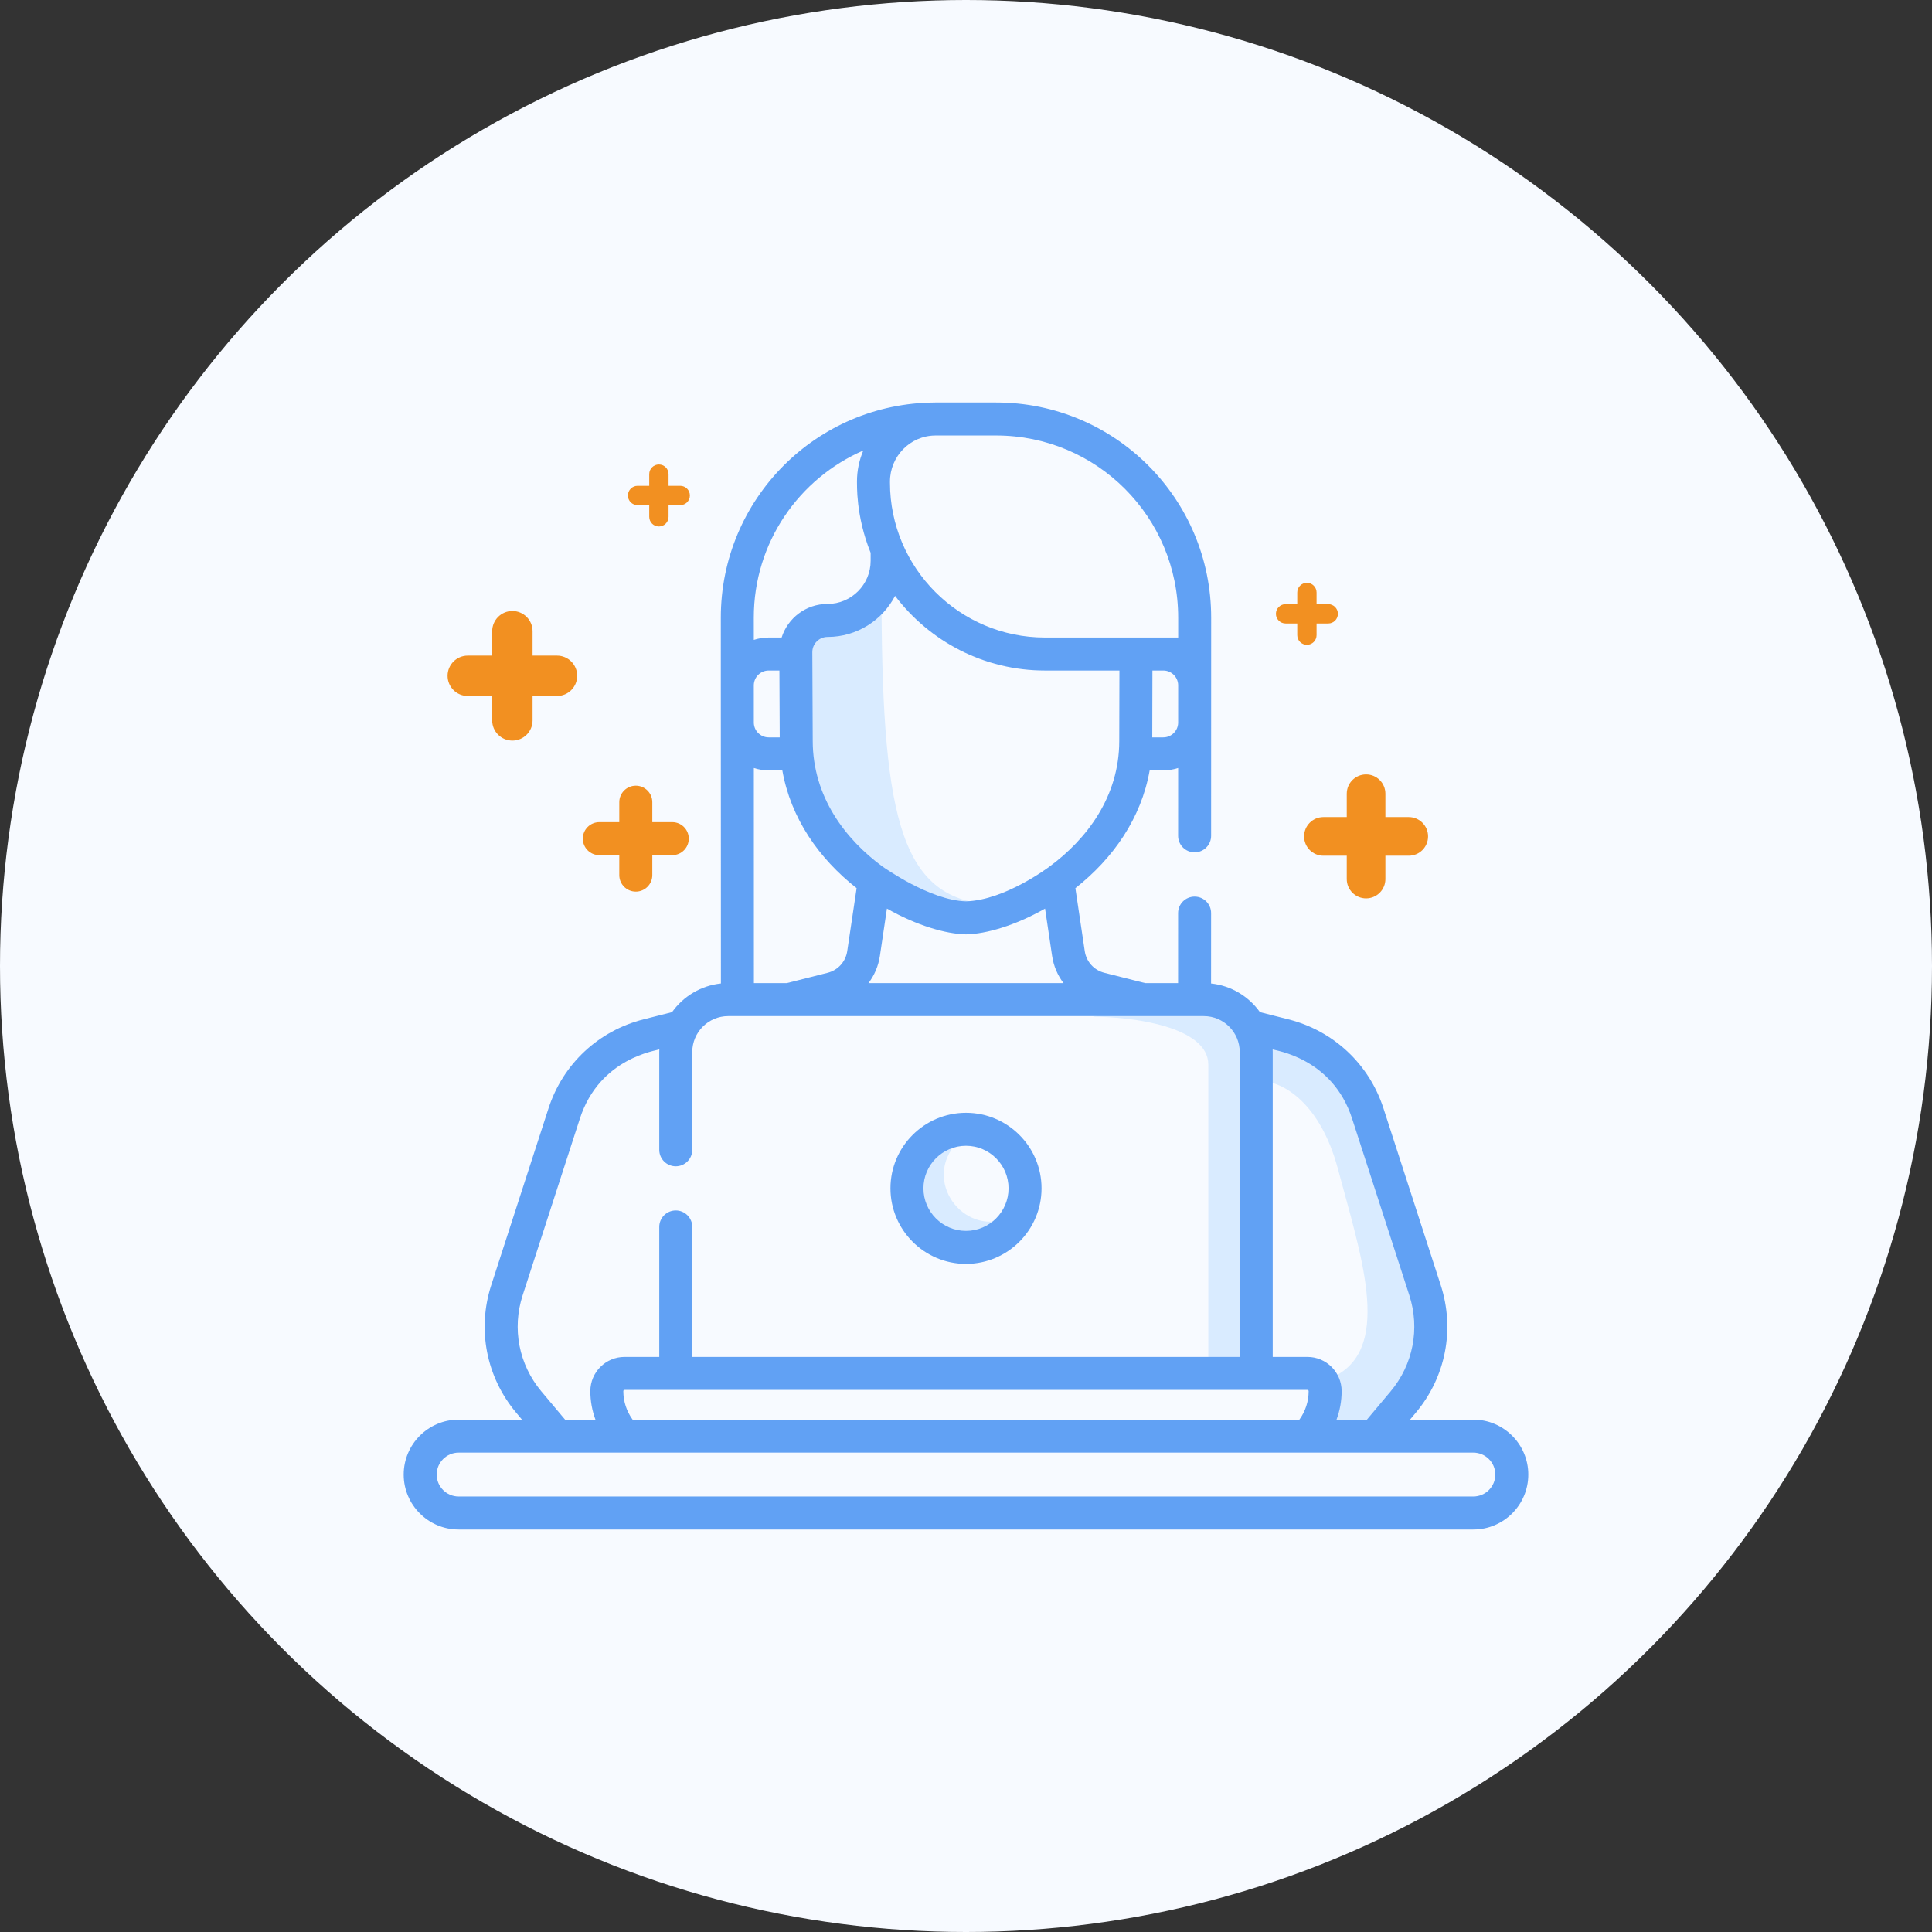 <svg width="120" height="120" viewBox="0 0 120 120" fill="none" xmlns="http://www.w3.org/2000/svg">
<rect x="0" y="0" width="120" height="120" fill="#333333" stroke="none"/>
<circle cx="60" cy="60" r="60" fill="#F7FAFF"/>
<g clip-path="url(#clip0_205_49)">
<path d="M54.75 36.375C54.75 50.375 55.8 55.625 61.225 56.15L59.125 57.2L54.4 54.925L49.5 49.325V40.4L51.425 38.65L54.75 36.375Z" fill="#D9EBFF"/>
<path d="M83.1 72.6C81.98 68.4 79.6 67.233 78.55 67.175L77.85 63.85L80.825 64.725L84.5 67.875L88.525 79.775V84.15L86.425 88.875H82.225V87.125L83.1 85.375C86.425 83.45 84.5 77.85 83.1 72.6Z" fill="#D9EBFF"/>
<path d="M75.05 66.125C75.05 63.745 70.267 63.15 67.875 63.15L72.425 62.1L76.45 62.625L77.85 64.375V68.225V85.2H75.05V66.125Z" fill="#D9EBFF"/>
<path d="M59.251 71.186L59.65 70.675H57.55L55.975 73.475L57.2 76.1L59.65 77.85L61.4 77.15L62.8 75.575C60.039 76.912 57.365 73.604 59.251 71.186Z" fill="#D9EBFF"/>
<path d="M91.513 88.176H87.578L87.941 87.744C89.798 85.531 90.376 82.569 89.486 79.821L85.931 68.844C85.039 66.091 82.831 64.023 80.025 63.313L78.258 62.866C77.564 61.892 76.473 61.218 75.222 61.087L75.224 56.715C75.224 56.149 74.765 55.69 74.199 55.69C74.199 55.69 74.199 55.69 74.199 55.69C73.633 55.69 73.174 56.148 73.174 56.714L73.173 61.062H71.127L68.592 60.421C67.951 60.259 67.473 59.731 67.376 59.077L66.794 55.166C69.142 53.317 70.882 50.826 71.408 47.85H72.253C72.576 47.85 72.886 47.798 73.177 47.703L73.175 51.915C73.175 52.481 73.634 52.94 74.2 52.94H74.2C74.766 52.94 75.225 52.482 75.225 51.916C75.225 51.099 75.228 41.525 75.228 38.37C75.235 30.983 69.258 25 61.87 25H58.129L58.085 25C58.077 25 58.069 25.001 58.061 25.001C50.698 25.037 44.764 31.011 44.771 38.37C44.771 41.811 44.769 38.275 44.777 61.086C43.526 61.218 42.435 61.892 41.741 62.866L39.974 63.313C37.168 64.023 34.96 66.09 34.068 68.844L30.513 79.821C29.623 82.569 30.201 85.531 32.059 87.743L32.421 88.176H28.486C26.605 88.176 25.074 89.706 25.074 91.588C25.074 93.469 26.605 95 28.486 95H91.513C93.394 95 94.925 93.469 94.925 91.588C94.925 89.707 93.394 88.176 91.513 88.176ZM83.981 69.476L87.536 80.452C88.207 82.524 87.772 84.758 86.371 86.426L84.902 88.176H83.014C83.222 87.616 83.332 87.019 83.332 86.406C83.332 85.235 82.379 84.281 81.208 84.281H79.051V65.343C79.051 65.288 79.049 65.234 79.047 65.18C79.183 65.25 82.754 65.686 83.981 69.476ZM81.208 86.331C81.249 86.331 81.283 86.365 81.283 86.406C81.283 87.049 81.079 87.663 80.707 88.176H39.292C38.92 87.662 38.716 87.048 38.716 86.406C38.716 86.365 38.75 86.331 38.791 86.331H81.208ZM73.177 44.908C73.16 45.403 72.752 45.8 72.253 45.8H71.569L71.579 41.647H72.255C72.757 41.647 73.166 42.05 73.178 42.55L73.177 44.908ZM55.278 29.913C55.278 28.346 56.529 27.067 58.078 27.051C58.096 27.051 58.112 27.05 58.129 27.05H61.87C68.124 27.05 73.184 32.113 73.179 38.369L73.179 39.597C71.77 39.597 69.095 39.597 64.901 39.597C59.595 39.597 55.278 35.28 55.278 29.974V29.913H55.278ZM55.595 37.01C57.728 39.825 61.105 41.647 64.901 41.647H69.53L69.519 46.017C69.519 49.494 67.482 52.137 65.186 53.825C65.171 53.833 62.434 55.916 59.999 55.984C57.75 55.921 54.931 53.892 54.815 53.826C52.518 52.138 50.48 49.493 50.48 46.012C50.457 40.884 50.479 45.849 50.455 40.511C50.453 39.987 50.876 39.561 51.401 39.561C53.223 39.561 54.806 38.524 55.595 37.01ZM66.057 61.062H53.942C54.308 60.58 54.557 60.005 54.651 59.379L55.089 56.434C56.948 57.495 58.757 58.008 59.978 58.034C59.985 58.034 59.992 58.034 60 58.034C60.007 58.034 60.014 58.034 60.022 58.034C61.242 58.008 63.051 57.495 64.91 56.434L65.349 59.379C65.442 60.005 65.691 60.58 66.057 61.062ZM47.746 47.85H48.592C49.117 50.823 50.854 53.314 53.206 55.166L52.623 59.077C52.526 59.731 52.048 60.259 51.407 60.421L48.872 61.062H46.826L46.823 47.703C47.114 47.798 47.424 47.85 47.746 47.85ZM46.822 44.908L46.821 42.55C46.833 42.05 47.242 41.647 47.745 41.647H48.411L48.43 45.8H47.746C47.247 45.801 46.84 45.403 46.822 44.908ZM53.621 27.983C53.369 28.576 53.228 29.228 53.228 29.913C53.242 30.053 53.132 31.998 54.077 34.336V34.835C54.077 36.311 52.877 37.511 51.401 37.511C50.053 37.511 48.93 38.394 48.548 39.597H47.745C47.422 39.597 47.112 39.65 46.821 39.745L46.82 38.368C46.816 33.674 49.652 29.709 53.621 27.983ZM32.463 80.452L36.018 69.476C37.245 65.688 40.814 65.252 40.952 65.18C40.95 65.234 40.948 65.288 40.948 65.343V71.417C40.948 71.983 41.407 72.441 41.973 72.441C42.539 72.441 42.998 71.983 42.998 71.417V65.343C42.998 64.113 43.999 63.112 45.229 63.112H74.77C76.001 63.112 77.002 64.113 77.002 65.343V84.281H42.998V76.207C42.998 75.641 42.539 75.183 41.973 75.183C41.407 75.183 40.948 75.641 40.948 76.207V84.281H38.791C37.62 84.281 36.667 85.235 36.667 86.406C36.667 87.019 36.777 87.616 36.985 88.176H35.097L33.628 86.426C32.227 84.758 31.792 82.524 32.463 80.452ZM91.513 92.95H28.486C27.735 92.95 27.124 92.339 27.124 91.588C27.124 90.837 27.735 90.225 28.486 90.225H91.513C92.264 90.225 92.876 90.837 92.876 91.588C92.876 92.339 92.264 92.95 91.513 92.95Z" fill="#61A1F4"/>
<path d="M60 78.502C62.587 78.502 64.692 76.397 64.692 73.81C64.692 71.222 62.587 69.117 60 69.117C57.413 69.117 55.308 71.222 55.308 73.809C55.308 76.397 57.413 78.502 60 78.502ZM60 71.167C61.457 71.167 62.643 72.352 62.643 73.81C62.643 75.267 61.457 76.453 60 76.453C58.543 76.453 57.357 75.267 57.357 73.81C57.357 72.352 58.543 71.167 60 71.167Z" fill="#61A1F4"/>
<path d="M37.226 53.115H38.465V54.355C38.465 54.921 38.924 55.38 39.491 55.38C40.057 55.38 40.516 54.921 40.516 54.355V53.115H41.755C42.322 53.115 42.781 52.656 42.781 52.09C42.781 51.524 42.322 51.065 41.755 51.065H40.516V49.825C40.516 49.259 40.057 48.8 39.491 48.8C38.924 48.8 38.465 49.259 38.465 49.825V51.065H37.226C36.659 51.065 36.2 51.524 36.2 52.09C36.2 52.656 36.659 53.115 37.226 53.115Z" fill="#F29021"/>
<path d="M29.054 43.229H30.571V44.746C30.571 45.439 31.132 46 31.825 46C32.518 46 33.079 45.439 33.079 44.746V43.229H34.596C35.288 43.229 35.85 42.668 35.85 41.975C35.85 41.282 35.288 40.721 34.596 40.721H33.079V39.205C33.079 38.512 32.518 37.95 31.825 37.95C31.132 37.95 30.571 38.512 30.571 39.205V40.721H29.054C28.361 40.721 27.8 41.282 27.8 41.975C27.8 42.668 28.361 43.229 29.054 43.229Z" fill="#F29021"/>
<path d="M39.6 31.375H40.325V32.1C40.325 32.431 40.594 32.7 40.925 32.7C41.256 32.7 41.525 32.431 41.525 32.1V31.375H42.25C42.581 31.375 42.85 31.106 42.85 30.775C42.85 30.444 42.581 30.175 42.25 30.175H41.525V29.45C41.525 29.119 41.256 28.85 40.925 28.85C40.594 28.85 40.325 29.119 40.325 29.45V30.175H39.6C39.269 30.175 39 30.444 39 30.775C39 31.106 39.269 31.375 39.6 31.375Z" fill="#F29021"/>
<path d="M79.85 38.725H80.575V39.45C80.575 39.782 80.844 40.05 81.175 40.05C81.506 40.05 81.775 39.782 81.775 39.45V38.725H82.5C82.832 38.725 83.1 38.456 83.1 38.125C83.1 37.794 82.832 37.525 82.5 37.525H81.775V36.8C81.775 36.469 81.506 36.2 81.175 36.2C80.844 36.2 80.575 36.469 80.575 36.8V37.525H79.85C79.519 37.525 79.25 37.794 79.25 38.125C79.25 38.456 79.519 38.725 79.85 38.725Z" fill="#F29021"/>
<path d="M82.2 53.15H83.65V54.6C83.65 55.263 84.187 55.8 84.85 55.8C85.513 55.8 86.05 55.263 86.05 54.6V53.15H87.5C88.163 53.15 88.7 52.613 88.7 51.95C88.7 51.287 88.163 50.75 87.5 50.75H86.05V49.3C86.05 48.637 85.513 48.1 84.85 48.1C84.187 48.1 83.65 48.637 83.65 49.3V50.75H82.2C81.537 50.75 81 51.287 81 51.95C81 52.613 81.537 53.15 82.2 53.15Z" fill="#F29021"/>
</g>
<defs>
<clipPath id="clip0_205_49">
<rect width="70" height="70" fill="white" transform="translate(25 25)"/>
</clipPath>
</defs>
</svg>

